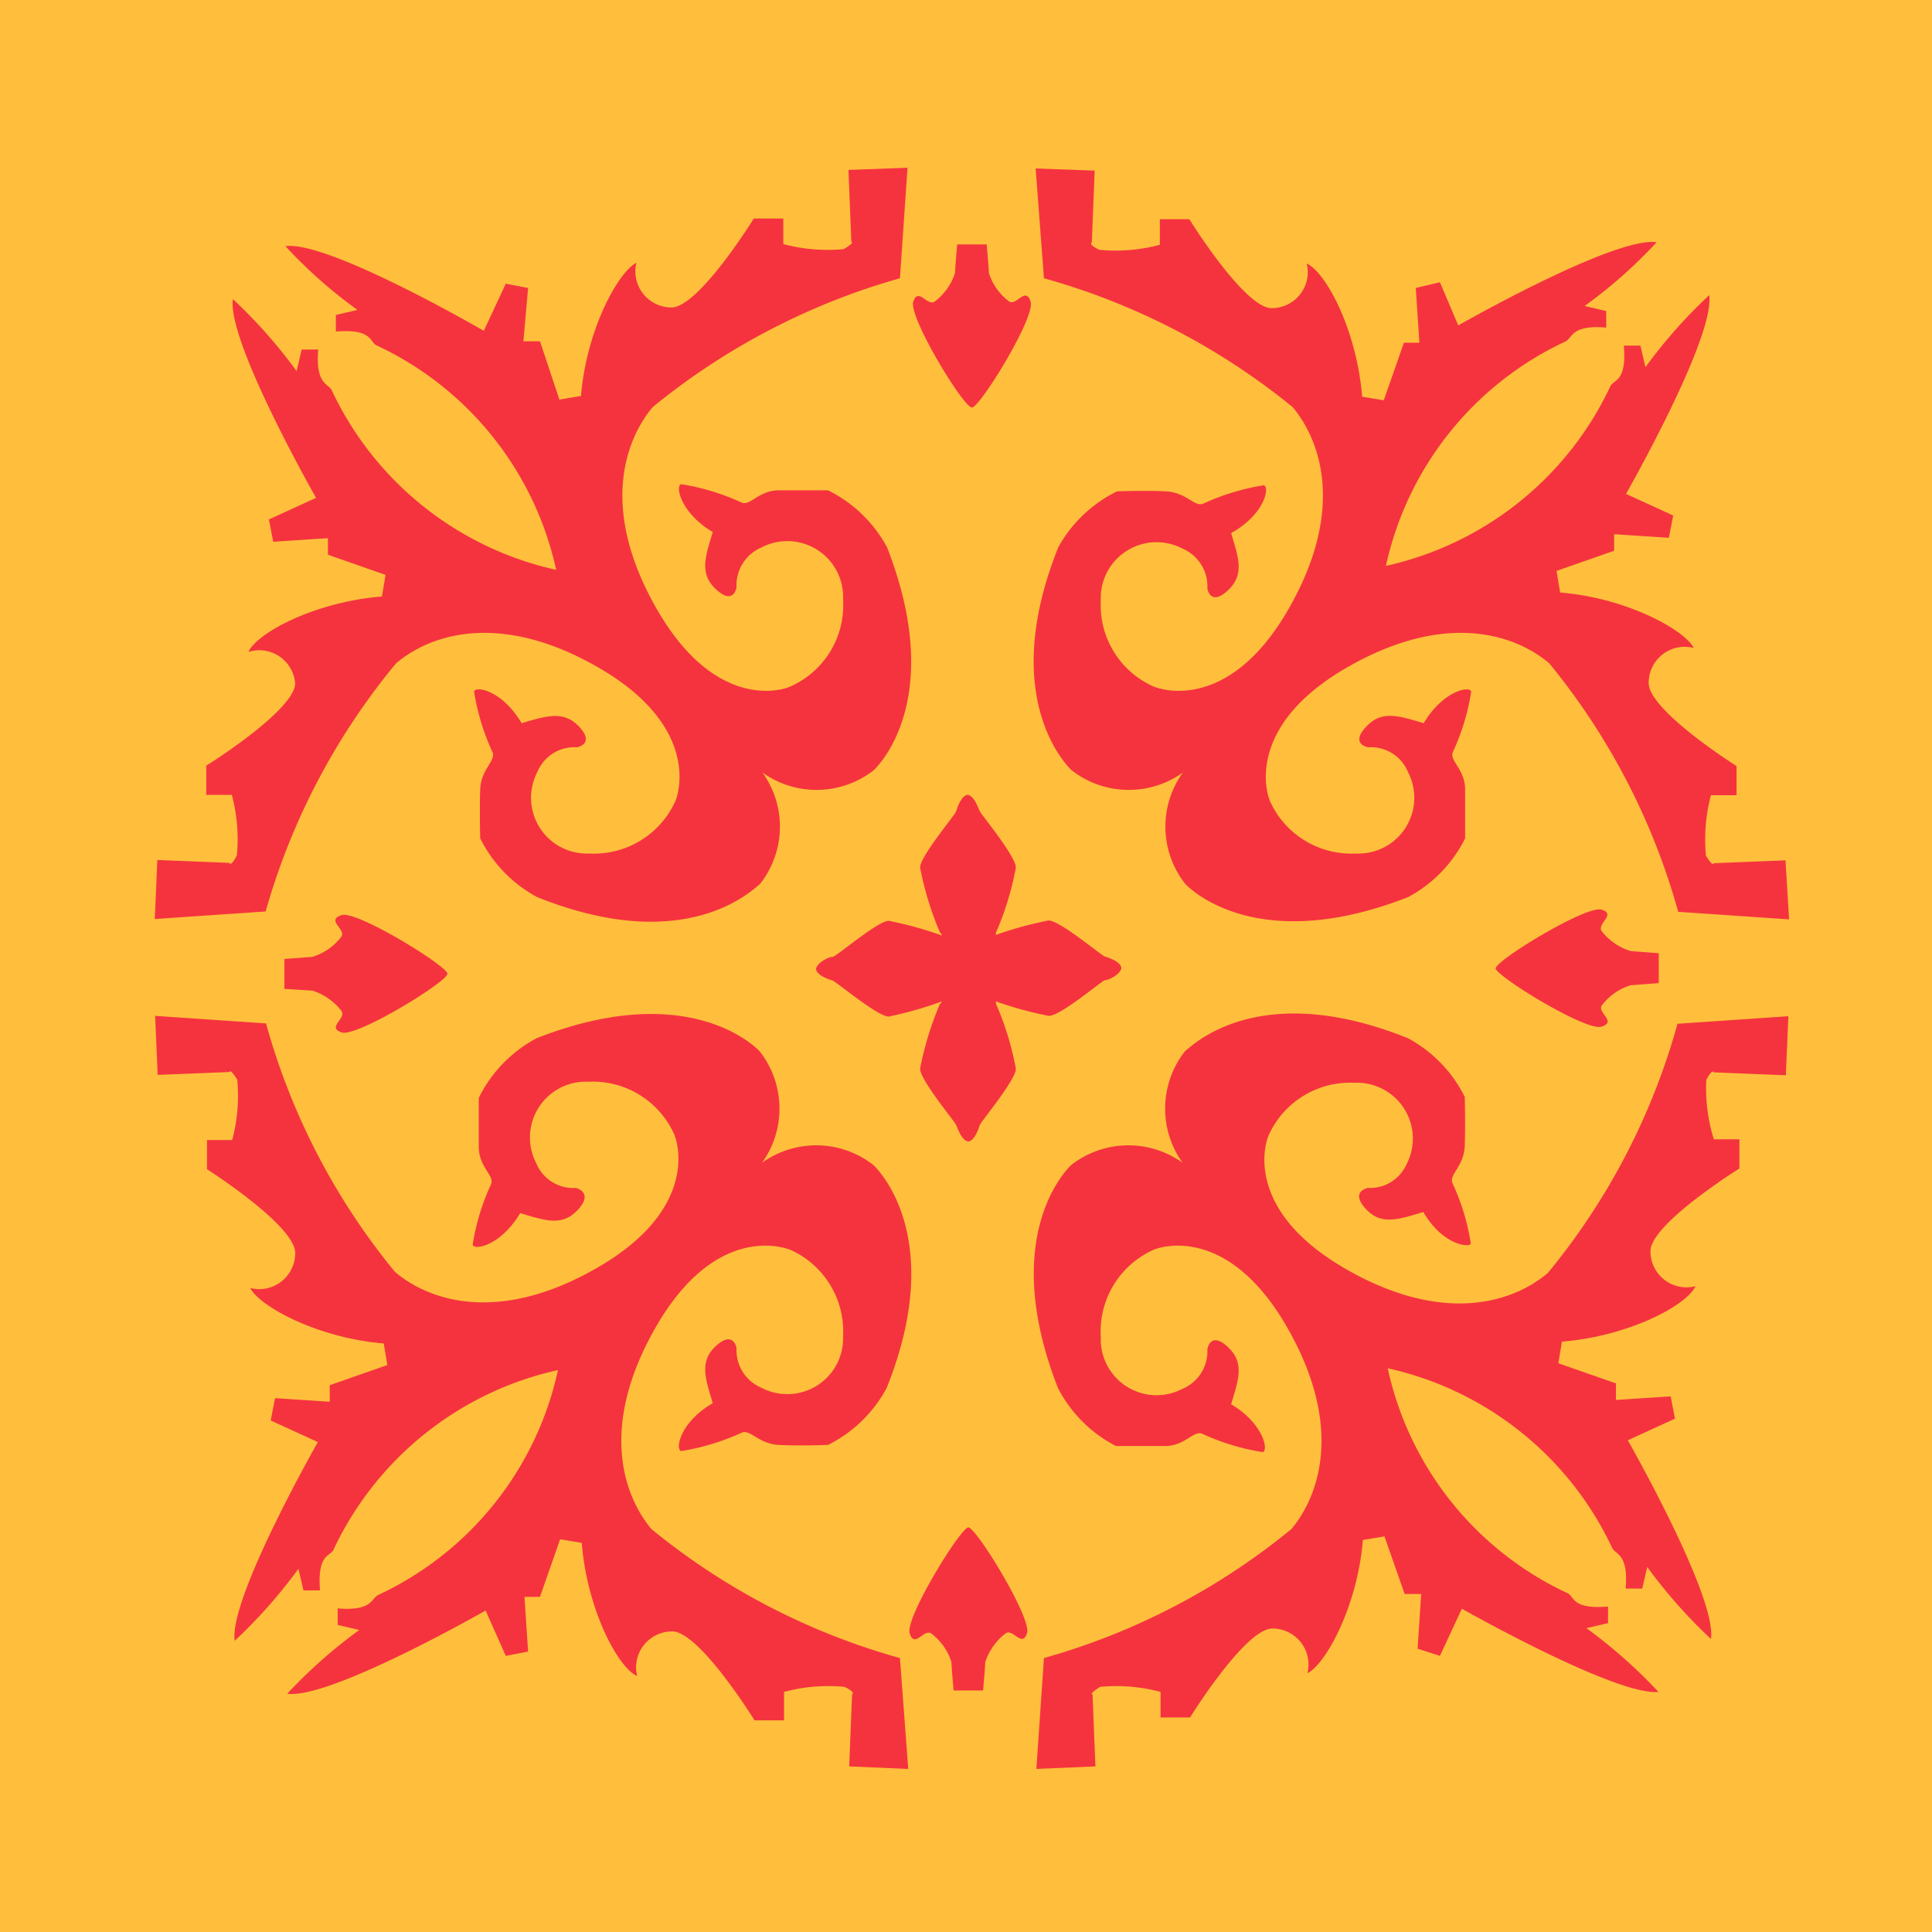 <svg xmlns="http://www.w3.org/2000/svg" viewBox="0 0 53.67 53.67"><defs><style>.cls-1{fill:#ffbf3c;}.cls-2{fill:#f5333f;}</style></defs><title>Fichier 6</title><g id="Calque_2" data-name="Calque 2"><g id="Background"><rect class="cls-1" width="53.67" height="53.67"/></g><g id="Layer_2" data-name="Layer 2"><path class="cls-2" d="M43,35.36c-.85.73-2.77,1.52-5.6-.1s-2.28-3.49-2.14-3.76a2.48,2.48,0,0,1,2.37-1.42,1.55,1.55,0,0,1,1.44,2.27A1.11,1.11,0,0,1,38,33s-.5.09-.07.57.9.31,1.61.1c.52.9,1.26,1,1.32.88a6.32,6.32,0,0,0-.5-1.66c-.14-.25.31-.47.33-1.06s0-1.36,0-1.36a3.75,3.75,0,0,0-1.58-1.63c-4.16-1.67-6,.22-6.19.36a2.58,2.58,0,0,0-.07,3.1,2.58,2.58,0,0,0-3.1.07c-.14.14-2,2-.36,6.19A3.75,3.75,0,0,0,31,40.17s.78,0,1.36,0,.81-.47,1.06-.33a6.43,6.43,0,0,0,1.66.5c.17-.06,0-.81-.88-1.33.21-.7.38-1.16-.1-1.6s-.56.07-.56.07a1.13,1.13,0,0,1-.69,1.1,1.55,1.55,0,0,1-2.27-1.44A2.48,2.48,0,0,1,32,34.74c.27-.14,2.14-.69,3.76,2.14s.83,4.75.11,5.6A18.88,18.88,0,0,1,29,46.06l-.21,3.08,1.64-.07-.08-2s-.12,0,.21-.21a4.76,4.76,0,0,1,1.68.14v.71l.82,0s1.49-2.41,2.26-2.47a1,1,0,0,1,1,1.24c.5-.24,1.39-1.85,1.54-3.7l.6-.1.56,1.6h.46l-.1,1.52L40,46l.61-1.31S44.9,47.12,46.07,47a14,14,0,0,0-2-1.77l.6-.14,0-.46c-1,.08-.93-.27-1.12-.37a9,9,0,0,1-5-6.25,9.05,9.05,0,0,1,6.24,5c.1.18.45.16.37,1.12l.46,0,.14-.6a14,14,0,0,0,1.77,2c.17-1.17-2.31-5.52-2.31-5.52l1.31-.6-.12-.62-1.52.1v-.46l-1.6-.56.1-.6c1.85-.15,3.46-1,3.71-1.54a1,1,0,0,1-1.25-1c.06-.77,2.47-2.27,2.47-2.27l0-.81h-.71A4.76,4.76,0,0,1,47.4,30c.17-.33.21-.21.21-.21l2,.08.07-1.64-3.08.21A18.75,18.75,0,0,1,43,35.36Z"/><path class="cls-2" d="M18.1,42.48c-.72-.85-1.51-2.77.11-5.6S21.7,34.6,22,34.74a2.48,2.48,0,0,1,1.42,2.37,1.55,1.55,0,0,1-2.27,1.44,1.13,1.13,0,0,1-.69-1.1s-.08-.5-.56-.07-.31.9-.1,1.6c-.9.52-1.05,1.27-.88,1.33a6.43,6.43,0,0,0,1.66-.5c.25-.14.47.3,1.06.33s1.36,0,1.36,0a3.75,3.75,0,0,0,1.63-1.58c1.67-4.16-.22-6.05-.36-6.19a2.58,2.58,0,0,0-3.1-.07,2.58,2.58,0,0,0-.07-3.1c-.14-.14-2-2-6.19-.36A3.75,3.75,0,0,0,13.3,30.5s0,.78,0,1.36.47.81.33,1.06a6.32,6.32,0,0,0-.5,1.66c.06.17.8,0,1.32-.88.71.21,1.17.38,1.61-.1S16,33,16,33a1.11,1.11,0,0,1-1.1-.68,1.55,1.55,0,0,1,1.44-2.27,2.48,2.48,0,0,1,2.37,1.42c.14.27.69,2.14-2.14,3.76s-4.75.83-5.6.1a18.75,18.75,0,0,1-3.58-6.9l-3.08-.21.07,1.64,2-.08s0-.12.21.21a4.76,4.76,0,0,1-.14,1.68H5.75l0,.81S8.14,34,8.2,34.78a1,1,0,0,1-1.25,1c.25.5,1.86,1.39,3.71,1.54l.1.6-1.6.56v.46l-1.52-.1-.12.62,1.31.6s-2.48,4.35-2.31,5.52a14,14,0,0,0,1.77-2l.14.6.46,0c-.08-1,.27-.94.37-1.12a9.05,9.05,0,0,1,6.24-5,9,9,0,0,1-5,6.25c-.19.1-.16.45-1.12.37l0,.46.6.14a14,14,0,0,0-2,1.77c1.17.17,5.51-2.31,5.51-2.31L14.05,46l.62-.12-.1-1.52H15l.56-1.6.6.1c.15,1.85,1,3.46,1.54,3.7a1,1,0,0,1,1-1.24c.77.06,2.26,2.47,2.26,2.47l.82,0V47a4.76,4.76,0,0,1,1.68-.14c.33.16.21.21.21.21l-.08,2,1.64.07L25,46.06A18.88,18.88,0,0,1,18.1,42.48Z"/><path class="cls-2" d="M35.11,13.48a6.43,6.43,0,0,0-1.66.5c-.25.14-.47-.3-1.06-.33s-1.36,0-1.36,0A3.75,3.75,0,0,0,29.4,15.2c-1.67,4.16.22,6.05.36,6.19a2.58,2.58,0,0,0,3.1.07,2.57,2.57,0,0,0,.07,3.1c.14.14,2,2,6.19.36a3.75,3.75,0,0,0,1.58-1.63s0-.78,0-1.36-.47-.81-.33-1.06a6.32,6.32,0,0,0,.5-1.66c-.06-.17-.8,0-1.32.88-.71-.21-1.17-.37-1.61.11s.07.56.07.56a1.11,1.11,0,0,1,1.1.68,1.55,1.55,0,0,1-1.44,2.27,2.48,2.48,0,0,1-2.37-1.41c-.14-.27-.69-2.15,2.14-3.77s4.75-.83,5.6-.1a18.83,18.83,0,0,1,3.58,6.9l3.08.21L49.6,23.9l-2,.08s0,.13-.21-.21a4.76,4.76,0,0,1,.14-1.68h.71l0-.81S45.86,19.78,45.8,19a1,1,0,0,1,1.25-1c-.25-.5-1.86-1.39-3.71-1.54l-.1-.6,1.6-.56v-.46l1.52.1.12-.62-1.31-.6s2.48-4.35,2.31-5.52a14,14,0,0,0-1.77,2l-.14-.6-.46,0c.08,1-.27.94-.37,1.12a9.05,9.05,0,0,1-6.24,5,9,9,0,0,1,5-6.24c.19-.11.16-.46,1.12-.38l0-.46-.6-.14a13.38,13.38,0,0,0,2-1.77c-1.17-.17-5.51,2.31-5.51,2.31L40,7.84,39.33,8l.1,1.52H39l-.56,1.6-.6-.1c-.15-1.85-1-3.45-1.54-3.7a1,1,0,0,1-1,1.24c-.77-.06-2.26-2.47-2.26-2.47l-.82,0v.71a4.76,4.76,0,0,1-1.68.14c-.33-.16-.21-.2-.21-.2l.08-2-1.64-.06L29,7.73a19,19,0,0,1,6.91,3.58c.72.86,1.51,2.77-.11,5.6S32.3,19.2,32,19.05a2.47,2.47,0,0,1-1.42-2.37,1.55,1.55,0,0,1,2.27-1.44,1.14,1.14,0,0,1,.69,1.11s.08.5.56.06.31-.9.1-1.6C35.13,14.29,35.28,13.54,35.11,13.48Z"/><path class="cls-2" d="M11,18.43c.85-.73,2.77-1.52,5.6.1s2.28,3.5,2.14,3.77a2.48,2.48,0,0,1-2.37,1.41,1.55,1.55,0,0,1-1.44-2.27,1.11,1.11,0,0,1,1.1-.68s.5-.09.07-.56-.9-.32-1.61-.11c-.52-.89-1.26-1.05-1.32-.88a6.32,6.32,0,0,0,.5,1.66c.14.25-.31.48-.33,1.06s0,1.36,0,1.36a3.75,3.75,0,0,0,1.58,1.63c4.16,1.67,6-.22,6.19-.36a2.57,2.57,0,0,0,.07-3.1,2.58,2.58,0,0,0,3.1-.07c.14-.14,2-2,.36-6.19A3.75,3.75,0,0,0,23,13.62s-.78,0-1.36,0-.81.47-1.06.33a6.43,6.43,0,0,0-1.66-.5c-.17.06,0,.81.88,1.33-.21.7-.38,1.16.1,1.6s.56-.06.56-.06a1.14,1.14,0,0,1,.69-1.11,1.55,1.55,0,0,1,2.27,1.44A2.47,2.47,0,0,1,22,19.05c-.27.15-2.14.69-3.76-2.14s-.83-4.74-.11-5.6A19,19,0,0,1,25,7.73l.21-3.07-1.64.06.08,2s.12,0-.21.2a4.76,4.76,0,0,1-1.68-.14V6.07l-.82,0s-1.49,2.41-2.26,2.47a1,1,0,0,1-1-1.24c-.5.25-1.39,1.85-1.54,3.7l-.6.1L15,9.48h-.46L14.67,8l-.62-.12-.61,1.31S9.1,6.67,7.93,6.84a13.38,13.38,0,0,0,2,1.77l-.6.14,0,.46c1-.08.93.27,1.12.38a9,9,0,0,1,5,6.24,9.05,9.05,0,0,1-6.24-5c-.1-.18-.45-.16-.37-1.12l-.46,0-.14.6a14,14,0,0,0-1.77-2c-.17,1.17,2.31,5.52,2.31,5.52l-1.31.6.12.62,1.52-.1v.46l1.6.56-.1.6c-1.85.15-3.46,1-3.71,1.54A1,1,0,0,1,8.2,19c-.06.77-2.47,2.27-2.47,2.27l0,.81h.71a4.76,4.76,0,0,1,.14,1.68c-.17.34-.21.21-.21.21l-2-.08-.07,1.64,3.08-.21A18.83,18.83,0,0,1,11,18.43Z"/><path class="cls-2" d="M26.9,42.43v0c-.21,0-1.76,2.51-1.63,2.94s.38-.11.59,0a1.6,1.6,0,0,1,.57.8c0,.1.06.79.06.79h.82s.06-.69.06-.79a1.67,1.67,0,0,1,.57-.8c.21-.13.45.41.59,0S27.12,42.43,26.9,42.43Z"/><path class="cls-2" d="M9.49,25.42c-.44.14.11.38,0,.59a1.58,1.58,0,0,1-.81.57l-.78.06v.83l.78.05a1.64,1.64,0,0,1,.81.57c.13.21-.42.45,0,.59s2.94-1.41,2.94-1.63h0C12.43,26.84,9.92,25.29,9.49,25.42Z"/><path class="cls-2" d="M27,11.32v0c.22,0,1.77-2.51,1.63-2.94s-.38.11-.59,0a1.59,1.59,0,0,1-.57-.8c0-.1-.06-.79-.06-.79h-.82s-.06.69-.06.79a1.59,1.59,0,0,1-.57.8c-.21.13-.45-.41-.59,0S26.76,11.32,27,11.32Z"/><path class="cls-2" d="M45.3,27.37l.78-.06v-.83l-.78-.06a1.61,1.61,0,0,1-.81-.56c-.13-.21.42-.46,0-.59s-2.94,1.41-2.94,1.63h0c0,.21,2.51,1.76,2.94,1.62s-.11-.38,0-.58A1.58,1.58,0,0,1,45.3,27.37Z"/><path class="cls-2" d="M30.69,27.23c.1,0,.42-.15.46-.33v0c0-.18-.36-.3-.46-.33s-1.25-1-1.56-1a10.13,10.13,0,0,0-1.46.4.13.13,0,0,1,0-.07,8.16,8.16,0,0,0,.55-1.8c0-.31-.95-1.46-1-1.56s-.15-.42-.33-.46h0c-.18,0-.3.36-.33.46s-1,1.25-1,1.56a8.74,8.74,0,0,0,.55,1.8.23.23,0,0,1,.06.09,10.18,10.18,0,0,0-1.48-.41c-.31,0-1.46,1-1.56,1s-.42.15-.46.33v0c0,.18.36.3.46.33s1.25,1,1.56,1a10.36,10.36,0,0,0,1.47-.42.1.1,0,0,1-.05.07,8.74,8.74,0,0,0-.55,1.8c0,.31.95,1.45,1,1.56s.15.42.33.46h0c.18,0,.3-.37.33-.46s1-1.25,1-1.56a8.16,8.16,0,0,0-.55-1.8.13.13,0,0,1,0-.07,10.13,10.13,0,0,0,1.46.4C29.44,28.24,30.59,27.26,30.69,27.23Z"/></g></g></svg>